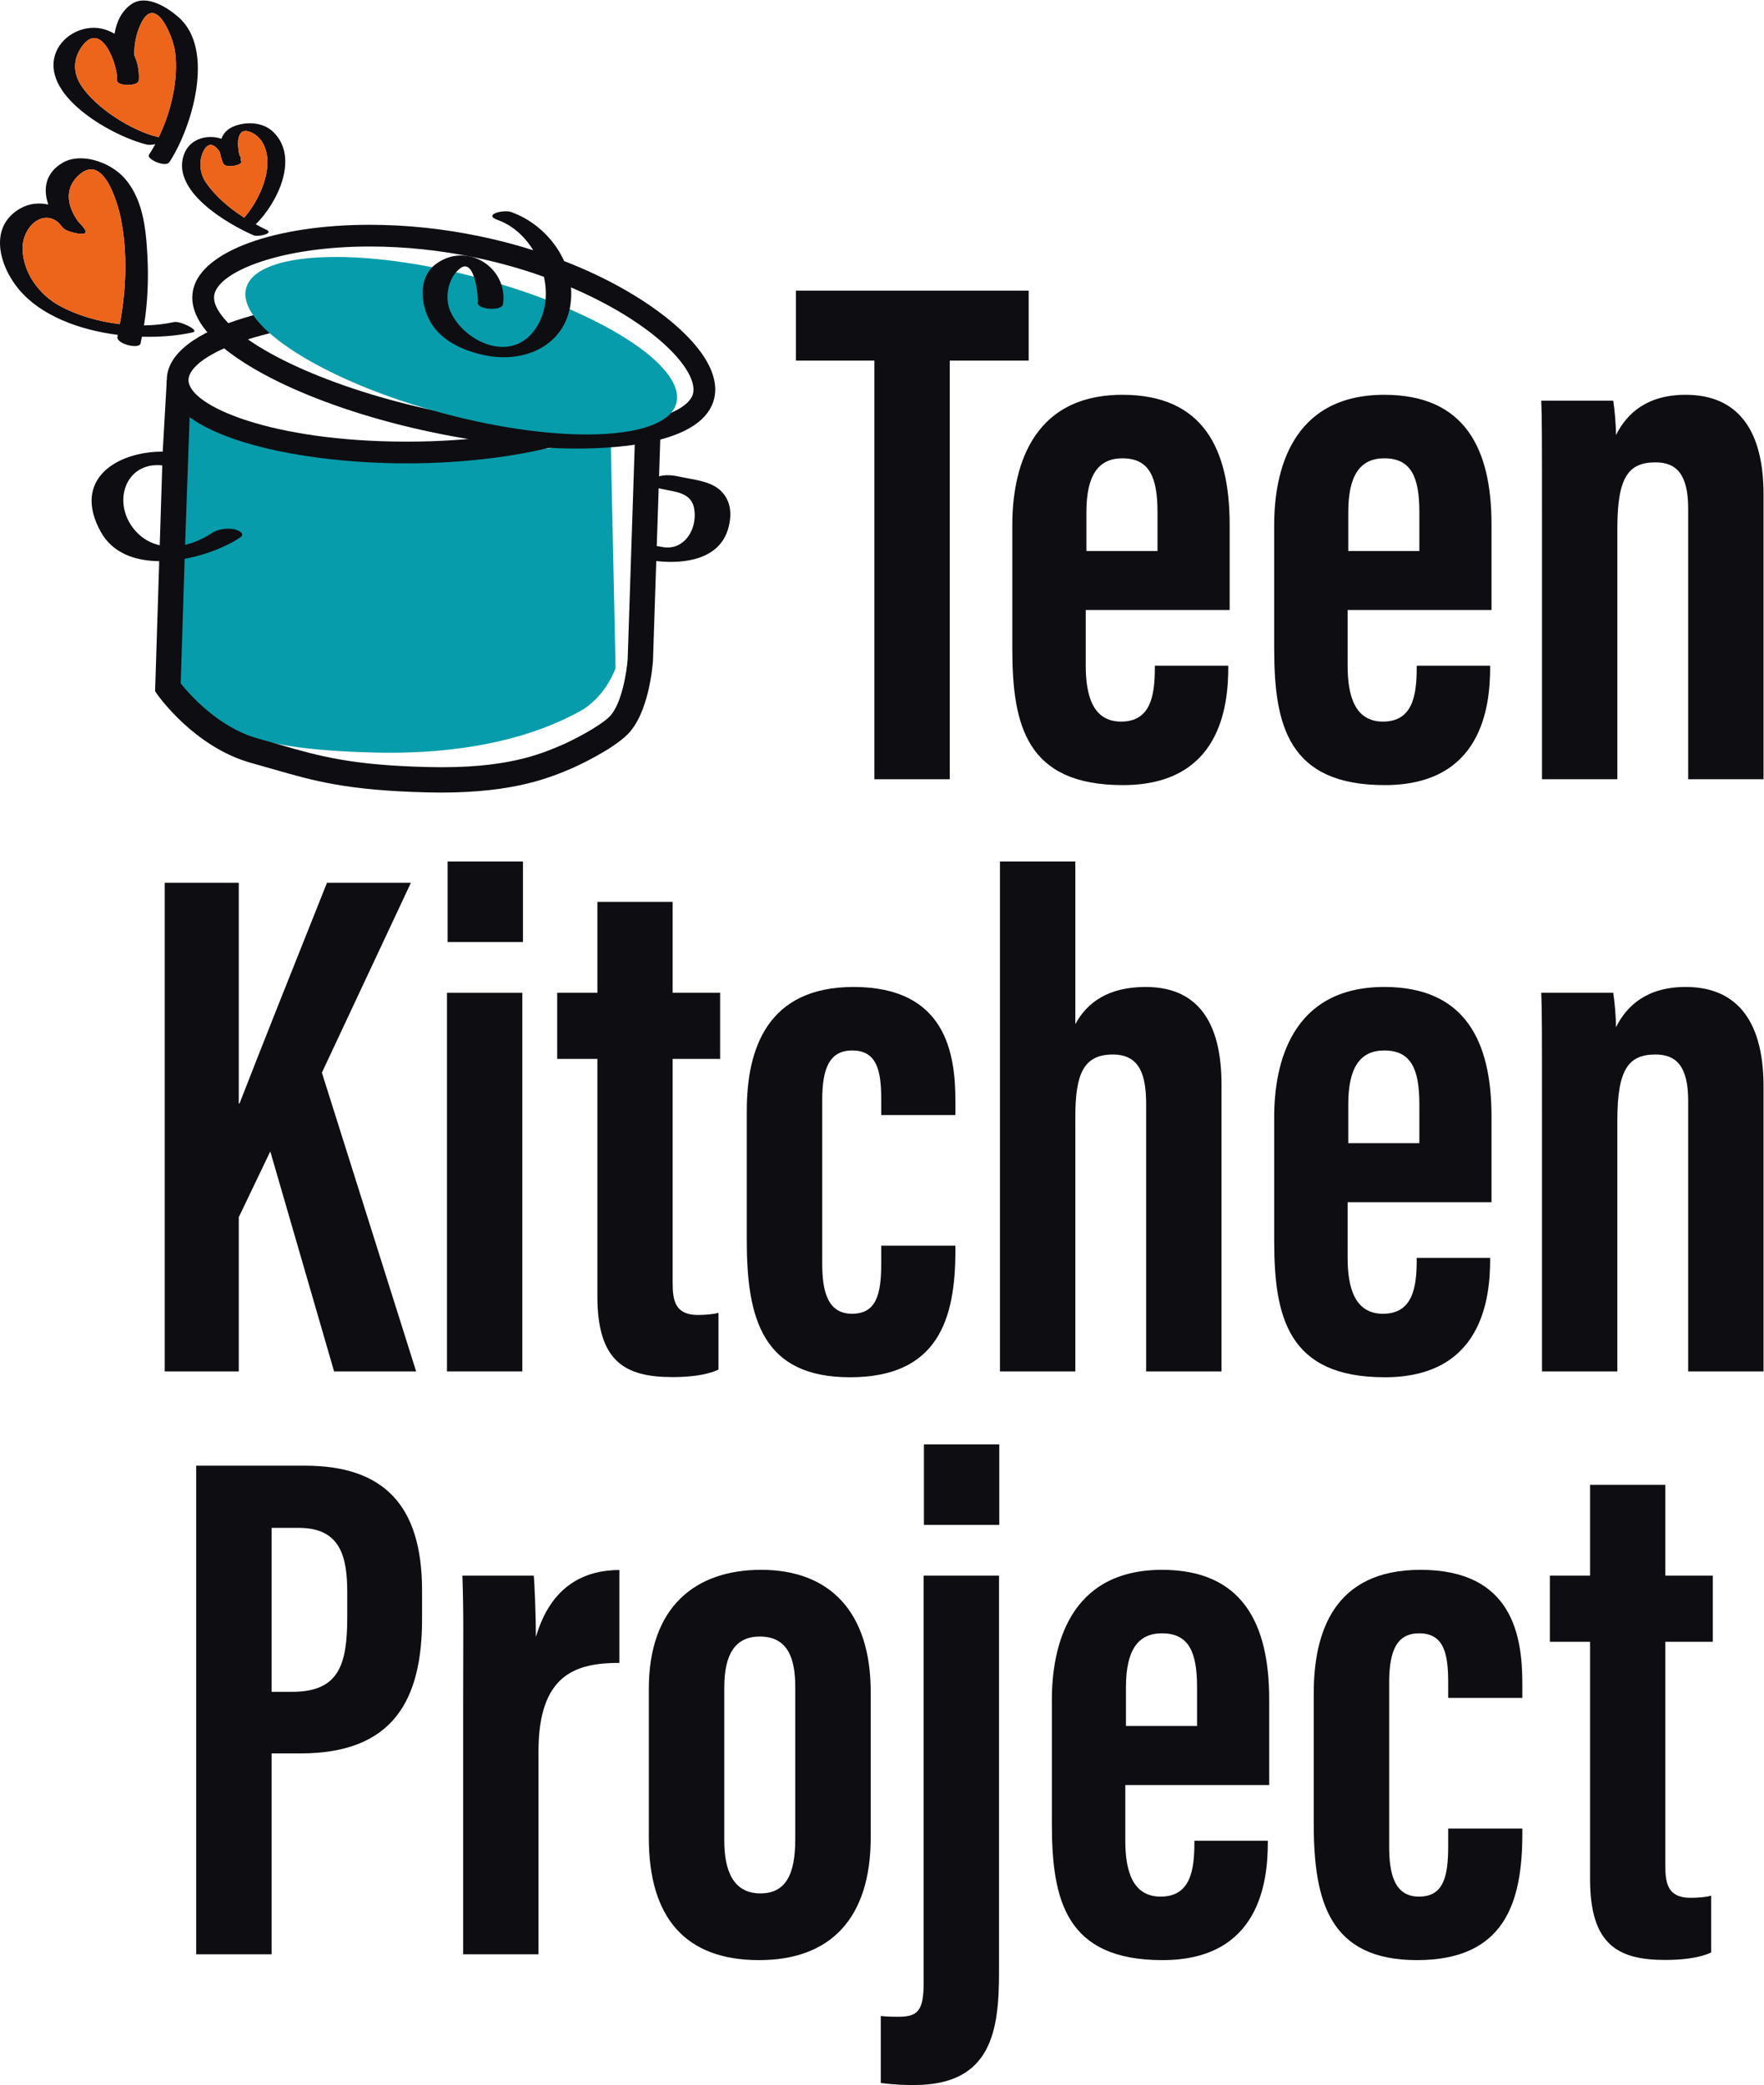 <?xml version="1.0" encoding="UTF-8" standalone="no"?>
<svg
   xmlns:dc="http://purl.org/dc/elements/1.1/"
   xmlns:cc="http://creativecommons.org/ns#"
   xmlns:rdf="http://www.w3.org/1999/02/22-rdf-syntax-ns#"
   xmlns:svg="http://www.w3.org/2000/svg"
   xmlns="http://www.w3.org/2000/svg"
   xmlns:sodipodi="http://sodipodi.sourceforge.net/DTD/sodipodi-0.dtd"
   xmlns:inkscape="http://www.inkscape.org/namespaces/inkscape"
   version="1.1"
   id="svg2"
   xml:space="preserve"
   width="226.867"
   height="268.16"
   viewBox="0 0 226.867 268.16"
   sodipodi:docname="Teen Kitchen Project vertical color.eps"><defs
     id="defs6" /><sodipodi:namedview
     pagecolor="#ffffff"
     bordercolor="#666666"
     borderopacity="1"
     objecttolerance="10"
     gridtolerance="10"
     guidetolerance="10"
     inkscape:pageopacity="0"
     inkscape:pageshadow="2"
     inkscape:window-width="640"
     inkscape:window-height="480"
     id="namedview4" /><g
     id="g10"
     inkscape:groupmode="layer"
     inkscape:label="ink_ext_XXXXXX"
     transform="matrix(1.333,0,0,-1.333,0,268.16)"><g
       id="g12"
       transform="scale(0.1)"><path
         d="m 589.25,1585.94 4.656,-218.88 c 0,0 -9.312,-27.93 -34.922,-41.91 -25.613,-13.97 -86.152,-41.9 -195.586,-39.58 -109.441,2.33 -137.968,19.33 -158.339,32.6 -22.836,14.87 -30.086,19.18 -37.071,28.5 l 7.637,277.28 c 0,0 11.969,-17.98 61.129,-31.44 61.297,-16.78 111.297,-22.28 169.512,-22.28 58.211,0 182.984,15.71 182.984,15.71"
         style="fill:#069cab;fill-opacity:1;fill-rule:nonzero;stroke:none"
         id="path14" /><path
         d="m 58.012,1716.34 c -20.262,10.88 -36.273,32.65 -36.191,56.12 0.074,20.75 19.891,38.15 35.176,23.86 1.426,-1.76 2.84,-3.54 4.414,-5.12 3.426,-3.45 26.012,-9.08 20.535,-0.98 -1.848,2.74 -4.098,5.32 -6.523,7.79 -10.625,14.6 -14.168,32.79 2.191,46.04 23.082,18.7 36.231,-29.72 38.903,-42.87 6.605,-32.54 5.336,-68.96 -0.946,-102.19 -20.519,2.44 -40.726,8.31 -57.558,17.35 z m 109.832,-15.39 c -9.199,-2.04 -18.965,-3.06 -28.918,-3.23 3.5,21.74 4.449,44.12 3.351,65.91 -1.382,27.32 -4.195,58.08 -24.367,78.47 -13.16,13.3 -39.929,22.79 -57.465,12.57 -16.809,-9.81 -19.02,-25.52 -13.848,-40.29 -8.867,1.86 -18.062,1.14 -26.461,-3.49 -31.664,-17.5 -21.035,-55.56 -1.898,-78.44 21.199,-25.33 58.164,-39.13 95.438,-43.85 -0.129,-0.59 -0.188,-1.23 -0.332,-1.82 -1.551,-6.64 20.84,-12.58 22.301,-6.34 0.492,2.1 0.777,4.26 1.21,6.38 17.536,-0.48 34.43,0.94 48.961,4.16 7.758,1.71 -12.031,11.29 -17.972,9.97"
         style="fill:#0e0d11;fill-opacity:1;fill-rule:nonzero;stroke:none"
         id="path16" /><path
         d="m 638.492,1484.05 c -1.508,0.32 -3.176,0.55 -4.847,0.75 l 1.847,55.87 c 0.43,-0.14 0.871,-0.28 1.242,-0.37 16.055,-3.6 32.246,-3.34 33.496,-23.15 1.196,-18.93 -11.828,-37.26 -31.738,-33.1 z m -508.363,16.06 c -22.649,26.4 -9.305,66.42 26.434,62.57 l -2.45,-77.09 c -8.816,2.02 -17.105,6.5 -23.984,14.52 z m 564.93,38.43 c -9.985,9.4 -28.168,10.67 -40.844,13.52 -5.453,1.23 -12.457,1.75 -18.344,0.06 l 1.328,40.39 -24.66,-6.16 -6.969,-210.86 c -0.726,-10.51 -5.5,-43.17 -17.394,-55.08 -10.145,-10.13 -36.125,-23.06 -45.074,-27.09 -21.793,-9.34 -54.653,-23.47 -129.368,-21.71 -75.019,1.74 -105.609,10.56 -144.336,21.72 -6.488,1.87 -13.191,3.8 -20.339,5.78 -38.477,10.61 -66.641,43.09 -74.719,53.28 l 3.82,120.12 c 20.528,3.76 40.215,11.72 53.496,20.58 6.129,4.08 -3.226,7.64 -6.328,8.11 -7.125,1.05 -15.18,0.03 -21.25,-4.01 -7.836,-5.23 -16.594,-9.06 -25.488,-11.16 l 5.039,142.12 -22.695,16.82 -3.95,-69.02 c -44.453,0.13 -87.871,-26.91 -59.644,-77.56 11.332,-20.32 32.918,-27.91 56.289,-28.11 l -3.988,-125.53 2.347,-3.34 c 1.453,-2.07 36.317,-50.9 90.567,-65.87 7.054,-1.95 13.672,-3.86 20.066,-5.7 40.43,-11.66 72.359,-20.86 150.547,-22.68 4.332,-0.1 8.523,-0.15 12.605,-0.15 71.336,0 105.883,14.8 127.161,23.92 3.785,1.71 37.402,17.08 52.527,32.2 20.449,20.45 24.148,65.58 24.531,71.1 l 3.172,96.15 c 27.516,-3.14 61.328,1.69 69.535,31.78 3.641,13.32 2.707,26.64 -7.64,36.38"
         style="fill:#0e0d11;fill-opacity:1;fill-rule:nonzero;stroke:none"
         id="path18" /><path
         d="m 198.293,1836.2 c -6.008,8.93 -6.699,22.03 -1.109,31.25 5.101,8.41 11.375,3.38 15.093,-2.85 0.496,-3.58 1.571,-7.19 3.118,-10.59 2.39,-5.27 18.894,-1.55 17.371,1.8 -0.231,0.51 -0.485,1.37 -0.735,2.14 0.367,0.43 0.524,0.9 0.375,1.39 -0.336,1.17 -1.062,2.06 -1.543,3.13 -2.199,10.55 -2.636,27.36 10.934,21.76 11.437,-4.71 16.039,-16.92 16.211,-28.23 0.285,-18.33 -9.844,-39.77 -22.403,-54.29 -14.589,9.24 -28.171,20.91 -37.312,34.49 z m 58.504,-46.05 c -3.344,1.47 -6.695,3.37 -10.047,5.13 21.281,21.01 42.051,64.4 17.098,88.92 -9.848,9.68 -25.496,10.44 -37.774,5.8 -6.586,-2.49 -10.476,-6.92 -12.465,-12.16 -13.976,4.57 -31.07,-0.02 -36.351,-15.89 -11.66,-35.02 42.074,-66.22 67.426,-77.28 4.109,-1.8 20.574,1.79 12.113,5.48"
         style="fill:#0e0d11;fill-opacity:1;fill-rule:nonzero;stroke:none"
         id="path20" /><path
         d="m 153.102,1879.24 c -0.25,0.07 -0.325,0.15 -0.602,0.21 -25.418,5.97 -60.523,28.31 -74.434,50.15 -7.793,12.23 -7.426,25.45 0.879,37.12 19.055,26.78 34.957,-18.83 34.063,-32.63 -0.371,-5.68 20.547,-6.1 20.953,0.14 0.555,8.53 -1.031,16.8 -4.371,24.12 -0.231,10.5 1.75,20.84 6.43,30.63 13.957,29.19 30.875,-12.45 32.816,-26.83 3.566,-26.48 -3.445,-57.5 -15.734,-82.91 z m 19.285,115.78 c -10.426,9.24 -30.664,22.36 -45.051,13 -9.844,-6.4 -14.859,-17.23 -16.844,-28.88 -3.676,2.07 -7.605,3.83 -11.976,4.84 -18.711,4.32 -40.242,-7.12 -45.625,-26 -11.508,-40.38 56.918,-78.28 89.078,-85.83 1.941,-0.46 4.984,-0.17 7.867,0.48 -1.941,-3.58 -3.973,-7.04 -6.109,-10.29 -2.672,-4.08 16.043,-12.66 19.753,-7 21.524,32.8 44.532,108.12 8.907,139.68"
         style="fill:#0e0d11;fill-opacity:1;fill-rule:nonzero;stroke:none"
         id="path22" /><path
         d="m 58.012,1716.34 c -20.262,10.88 -36.273,32.65 -36.191,56.12 0.074,20.75 19.891,38.15 35.176,23.86 1.426,-1.76 2.84,-3.54 4.414,-5.12 3.426,-3.45 26.012,-9.08 20.535,-0.98 -1.848,2.74 -4.098,5.32 -6.523,7.79 -10.625,14.6 -14.168,32.79 2.191,46.04 23.082,18.7 36.231,-29.72 38.903,-42.87 6.605,-32.54 5.336,-68.96 -0.946,-102.19 -20.519,2.44 -40.726,8.31 -57.558,17.35"
         style="fill:#ed641b;fill-opacity:1;fill-rule:nonzero;stroke:none"
         id="path24" /><path
         d="m 198.293,1836.2 c -6.008,8.93 -6.699,22.03 -1.109,31.25 5.101,8.41 11.375,3.38 15.093,-2.85 0.496,-3.58 1.571,-7.19 3.118,-10.59 2.39,-5.27 18.894,-1.55 17.371,1.8 -0.231,0.51 -0.485,1.37 -0.735,2.14 0.367,0.43 0.524,0.9 0.375,1.39 -0.336,1.17 -1.062,2.06 -1.543,3.13 -2.199,10.55 -2.636,27.36 10.934,21.76 11.437,-4.71 16.039,-16.92 16.211,-28.23 0.285,-18.33 -9.844,-39.77 -22.403,-54.29 -14.589,9.24 -28.171,20.91 -37.312,34.49"
         style="fill:#ed641b;fill-opacity:1;fill-rule:nonzero;stroke:none"
         id="path26" /><path
         d="m 153.102,1879.24 c -0.25,0.07 -0.325,0.15 -0.602,0.21 -25.418,5.97 -60.523,28.31 -74.434,50.15 -7.793,12.23 -7.426,25.45 0.879,37.12 19.055,26.78 34.957,-18.83 34.063,-32.63 -0.371,-5.68 20.547,-6.1 20.953,0.14 0.555,8.53 -1.031,16.8 -4.371,24.12 -0.231,10.5 1.75,20.84 6.43,30.63 13.957,29.19 30.875,-12.45 32.816,-26.83 3.566,-26.48 -3.445,-57.5 -15.734,-82.91"
         style="fill:#ed641b;fill-opacity:1;fill-rule:nonzero;stroke:none"
         id="path28" /><path
         d="m 392.32,1704.34 c -130.375,0 -210.433,-34.58 -210.433,-59.37 0,-24.79 80.058,-59.38 210.433,-59.38 130.371,0 210.43,34.59 210.43,59.38 0,24.79 -80.059,59.37 -210.43,59.37 z m 0,-139.7 c -112.172,0 -231.386,28.15 -231.386,80.33 0,52.17 119.214,80.33 231.386,80.33 112.172,0 231.383,-28.16 231.383,-80.33 0,-52.18 -119.211,-80.33 -231.383,-80.33"
         style="fill:#0e0d11;fill-opacity:1;fill-rule:nonzero;stroke:none"
         id="path30" /><path
         d="m 356.738,1773.86 c -85.75,0 -144.547,-23.81 -149.832,-45.88 -1.164,-4.84 0.282,-10.51 4.289,-16.84 22.391,-35.34 109.024,-74.87 210.692,-96.14 47.273,-9.88 93.926,-15.11 134.89,-15.11 71.969,0 108.051,16.14 111.891,32.15 1.473,6.14 -0.844,14.28 -6.695,23.52 -23.633,37.3 -100.926,86.23 -202.93,107.57 -34.047,7.11 -68.473,10.73 -102.305,10.73 z m 200.039,-194.92 c -42.386,0 -90.515,5.38 -139.183,15.56 -108.461,22.68 -198.528,65.05 -224.098,105.43 -7.156,11.29 -9.5,22.38 -6.973,32.95 8.747,36.46 78.743,61.93 170.215,61.93 35.274,0 71.137,-3.76 106.598,-11.18 112.711,-23.57 191.152,-77.1 216.336,-116.86 9.09,-14.34 12.238,-27.67 9.371,-39.62 -10.063,-41.95 -87.188,-48.21 -132.266,-48.21"
         style="fill:#0e0d11;fill-opacity:1;fill-rule:nonzero;stroke:none"
         id="path32" /><path
         d="m 652.512,1622.67 c -9.629,-36.04 -110.344,-40.4 -224.949,-9.76 -114.602,30.64 -199.696,84.68 -190.067,120.71 9.633,36.03 110.34,40.4 224.949,9.75 114.606,-30.63 199.7,-84.67 190.067,-120.7"
         style="fill:#069cab;fill-opacity:1;fill-rule:nonzero;stroke:none"
         id="path34" /><path
         d="m 480.305,1799.42 c 40.168,-14.33 61.718,-74.64 33.476,-108.68 -23.906,-28.82 -67.129,-7.69 -79.453,20.99 -5.703,13.27 -1.832,32.34 9.727,41.13 13.91,10.58 17.64,-27.5 16.84,-33.16 -0.93,-6.52 23.394,-8.68 24.429,-1.39 5.067,35.75 -35.508,60.88 -65.148,38.34 -17.106,-13.01 -14.254,-39.04 -4.938,-55.49 11.305,-19.97 36.344,-29.86 57.774,-33.14 36.793,-5.61 72.656,12.45 77.566,51.18 4.906,38.72 -22.203,75.38 -57.476,87.96 -7.11,2.54 -27.747,-2.41 -12.797,-7.74 v 0"
         style="fill:#0e0d11;fill-opacity:1;fill-rule:nonzero;stroke:none"
         id="path36" /><path
         d="m 843.625,1663.78 h -75.684 v 67.49 h 224.52 v -67.49 h -76.133 v -403.93 h -72.703 v 403.93"
         style="fill:#0e0d11;fill-opacity:1;fill-rule:nonzero;stroke:none"
         id="path38" /><path
         d="m 1116.77,1480.07 v 37.39 c 0,33.79 -7.79,52.04 -33.87,52.04 -23.42,0 -34.74,-16.61 -34.74,-52.12 v -37.31 z m -69.23,-56.92 v -53.67 c 0,-28.22 6.52,-54.01 34.12,-54.01 28.96,0 32.54,25.92 32.54,52.19 v 1.75 h 70.85 v -1.67 c 0,-38.33 -8.19,-113.54 -101.69,-113.54 -93.028,0 -106.661,57.62 -106.661,131.47 v 119.71 c 0,49.96 15.742,125.4 106.291,125.4 78,0 103.38,-52.59 103.38,-124.87 0,-21.37 0,-61.76 0,-82.76 h -138.83"
         style="fill:#0e0d11;fill-opacity:1;fill-rule:nonzero;stroke:none"
         id="path40" /><path
         d="m 1369.42,1480.07 v 37.39 c 0,33.79 -7.79,52.04 -33.86,52.04 -23.42,0 -34.74,-16.61 -34.74,-52.12 v -37.31 z m -69.22,-56.92 v -53.67 c 0,-28.22 6.52,-54.01 34.12,-54.01 28.95,0 32.54,25.92 32.54,52.19 v 1.75 h 70.85 v -1.67 c 0,-38.33 -8.2,-113.54 -101.69,-113.54 -93.03,0 -106.66,57.62 -106.66,131.47 v 119.71 c 0,49.96 15.74,125.4 106.28,125.4 78,0 103.38,-52.59 103.38,-124.87 0,-21.37 0,-61.76 0,-82.76 H 1300.2"
         style="fill:#0e0d11;fill-opacity:1;fill-rule:nonzero;stroke:none"
         id="path42" /><path
         d="m 1487.73,1512.44 c 0,74.21 0,96.12 -0.7,112.69 h 69.43 c 1.32,-8.38 2.65,-22.7 2.65,-33.22 10.59,21.2 30.15,38.87 67.33,38.87 44.44,0 75.04,-26.96 75.04,-95.99 v -274.94 h -72.71 v 261.22 c 0,32.97 -11.38,44.54 -31.42,44.54 -25.87,0 -36.91,-13.75 -36.91,-63.36 v -242.4 h -72.71 v 252.59"
         style="fill:#0e0d11;fill-opacity:1;fill-rule:nonzero;stroke:none"
         id="path44" /><path
         d="m 158.91,1159.94 h 71.465 V 947 h 0.711 c 18.059,46.602 58.422,148.07 84.387,212.94 h 80.953 L 310.559,976.762 401.504,688.52 h -79.168 l -61.559,212.261 -30.402,-63.48 V 688.52 H 158.91 v 471.42"
         style="fill:#0e0d11;fill-opacity:1;fill-rule:nonzero;stroke:none"
         id="path46" /><path
         d="m 431.859,1180.49 h 72.707 v -77.69 h -72.707 z m -0.617,-126.69 h 72.703 V 688.52 h -72.703 v 365.28"
         style="fill:#0e0d11;fill-opacity:1;fill-rule:nonzero;stroke:none"
         id="path48" /><path
         d="m 537.574,1053.8 h 38.785 v 87.68 h 72.621 v -87.68 h 45.817 V 990.039 H 648.98 V 774.07 c 0,-17.281 2.372,-31.09 24.418,-31.09 6.438,0 15.95,0.711 19.817,2.122 v -54.801 c -12.281,-5.93 -30.66,-7.262 -44.352,-7.262 -45.652,0 -72.504,14.742 -72.504,78.012 v 228.988 h -38.785 v 63.761"
         style="fill:#0e0d11;fill-opacity:1;fill-rule:nonzero;stroke:none"
         id="path50" /><path
         d="m 921.77,809.828 v -4.937 c 0,-65.95 -16.692,-122.02 -101.692,-122.02 -84.246,0 -99.574,56.379 -99.574,131.84 v 125.348 c 0,59.621 19.73,119.391 103.016,119.391 89.382,0 98.25,-64.712 98.25,-109.93 v -13.661 h -71.551 v 15.379 c 0,28.09 -4.485,46.942 -28.028,46.942 -21.531,0 -28.894,-16.711 -28.894,-47.52 V 792.352 c 0,-25.332 4.652,-48.211 28.73,-48.211 23.309,0 28.192,18.519 28.192,48.308 v 17.379 h 71.551"
         style="fill:#0e0d11;fill-opacity:1;fill-rule:nonzero;stroke:none"
         id="path52" /><path
         d="m 1037.48,1180.49 v -156.92 c 11.41,21.09 31.95,35.88 67.86,35.88 55.87,0 73.18,-41.92 73.18,-94.059 V 688.52 h -72.71 v 257.558 c 0,26.953 -5.31,48.203 -32.03,48.203 -28.28,0 -36.3,-18.562 -36.3,-60.332 V 688.52 h -72.703 v 491.97 h 72.703"
         style="fill:#0e0d11;fill-opacity:1;fill-rule:nonzero;stroke:none"
         id="path54" /><path
         d="m 1369.42,908.738 v 37.403 c 0,33.781 -7.79,52.039 -33.86,52.039 -23.42,0 -34.74,-16.61 -34.74,-52.129 V 908.738 Z M 1300.2,851.82 v -53.66 c 0,-28.23 6.52,-54.019 34.12,-54.019 28.95,0 32.54,25.91 32.54,52.191 v 1.746 h 70.85 v -1.656 c 0,-38.344 -8.2,-113.551 -101.69,-113.551 -93.03,0 -106.66,57.617 -106.66,131.469 v 119.711 c 0,49.961 15.74,125.399 106.28,125.399 78,0 103.38,-52.59 103.38,-124.872 0,-21.359 0,-61.758 0,-82.758 H 1300.2"
         style="fill:#0e0d11;fill-opacity:1;fill-rule:nonzero;stroke:none"
         id="path56" /><path
         d="m 1487.73,941.121 c 0,74.199 0,96.109 -0.7,112.679 h 69.43 c 1.32,-8.38 2.65,-22.69 2.65,-33.22 10.59,21.2 30.15,38.87 67.33,38.87 44.44,0 75.04,-26.96 75.04,-95.981 V 688.52 h -72.71 v 261.218 c 0,32.981 -11.38,44.543 -31.42,44.543 -25.87,0 -36.91,-13.75 -36.91,-63.359 V 688.52 h -72.71 v 252.601"
         style="fill:#0e0d11;fill-opacity:1;fill-rule:nonzero;stroke:none"
         id="path58" /><path
         d="m 262.027,379.371 h 19.922 c 45.328,0 53.09,26.469 53.09,72.488 v 23.172 c 0,34.258 -6.234,62.52 -46.625,62.52 H 262.027 Z M 189.316,597.57 h 104.86 c 74.863,0 113.031,-36.968 113.031,-120.34 v -27.769 c 0,-77.813 -27.777,-129.5 -117.098,-129.5 H 262.027 V 126.16 h -72.711 v 471.41"
         style="fill:#0e0d11;fill-opacity:1;fill-rule:nonzero;stroke:none"
         id="path60" /><path
         d="m 446.828,367.66 c 0,60.629 0.617,86.481 -0.711,123.781 h 68.899 c 0.707,-7.019 2.031,-39.519 2.031,-59.14 14.48,49.371 46.605,64.449 80.512,64.621 v -89.621 c -41.688,-0.09 -78.028,-10.66 -78.028,-85.5 V 126.16 h -72.703 v 241.5"
         style="fill:#0e0d11;fill-opacity:1;fill-rule:nonzero;stroke:none"
         id="path62" /><path
         d="M 698.789,383.461 V 235.879 c 0,-29.508 8.945,-50.988 34.828,-50.988 24.305,0 33.668,17.968 33.668,52.238 V 384.09 c 0,28.129 -7.531,48.621 -34.203,48.621 -23.734,0 -34.293,-16.961 -34.293,-49.25 z m 141.289,-4.18 V 238.879 c 0,-78.25 -38.93,-118.367 -107.785,-118.367 -71.18,0 -106.297,41.097 -106.297,117.937 v 143.852 c 0,79.078 44.922,114.777 108.41,114.777 66.145,0 105.672,-40.59 105.672,-117.797"
         style="fill:#0e0d11;fill-opacity:1;fill-rule:nonzero;stroke:none"
         id="path64" /><path
         d="m 891.41,540.43 v 77.699 h 72.711 V 540.43 Z m 72.457,-48.989 V 109.23 C 963.867,53.25 957.266,0 882.074,0 874.992,0 865.617,0 849.777,1.949 V 66.578 c 7.508,-0.707 12.278,-0.707 17.051,-0.707 18.348,0 24.328,5.391 24.328,32.82 V 491.441 h 72.711"
         style="fill:#0e0d11;fill-opacity:1;fill-rule:nonzero;stroke:none"
         id="path66" /><path
         d="m 1154.93,346.379 v 37.391 c 0,33.789 -7.79,52.039 -33.87,52.039 -23.41,0 -34.73,-16.61 -34.73,-52.129 v -37.301 z m -69.23,-56.918 v -53.672 c 0,-28.219 6.53,-54.008 34.12,-54.008 28.96,0 32.54,25.91 32.54,52.188 v 1.75 h 70.85 v -1.66 c 0,-38.34 -8.19,-113.547 -101.69,-113.547 -93.02,0 -106.66,57.617 -106.66,131.468 v 119.7 c 0,49.961 15.75,125.398 106.29,125.398 78,0 103.38,-52.578 103.38,-124.859 0,-21.367 0,-61.77 0,-82.758 H 1085.7"
         style="fill:#0e0d11;fill-opacity:1;fill-rule:nonzero;stroke:none"
         id="path68" /><path
         d="m 1468.77,247.461 v -4.941 c 0,-65.942 -16.69,-122.008 -101.69,-122.008 -84.25,0 -99.57,56.379 -99.57,131.84 v 125.347 c 0,59.621 19.73,119.379 103.02,119.379 89.37,0 98.24,-64.699 98.24,-109.918 V 373.5 h -71.55 v 15.379 c 0,28.09 -4.49,46.93 -28.02,46.93 -21.53,0 -28.91,-16.707 -28.91,-47.52 V 229.98 c 0,-25.32 4.66,-48.199 28.73,-48.199 23.32,0 28.2,18.52 28.2,48.309 v 17.371 h 71.55"
         style="fill:#0e0d11;fill-opacity:1;fill-rule:nonzero;stroke:none"
         id="path70" /><path
         d="m 1495.32,491.441 h 38.79 v 87.668 h 72.62 v -87.668 h 45.81 v -63.75 h -45.81 V 211.699 c 0,-17.269 2.37,-31.078 24.41,-31.078 6.44,0 15.96,0.711 19.82,2.117 V 127.93 c -12.28,-5.93 -30.66,-7.25 -44.35,-7.25 -45.65,0 -72.5,14.73 -72.5,78 v 229.011 h -38.79 v 63.75"
         style="fill:#0e0d11;fill-opacity:1;fill-rule:nonzero;stroke:none"
         id="path72" /></g></g></svg>
